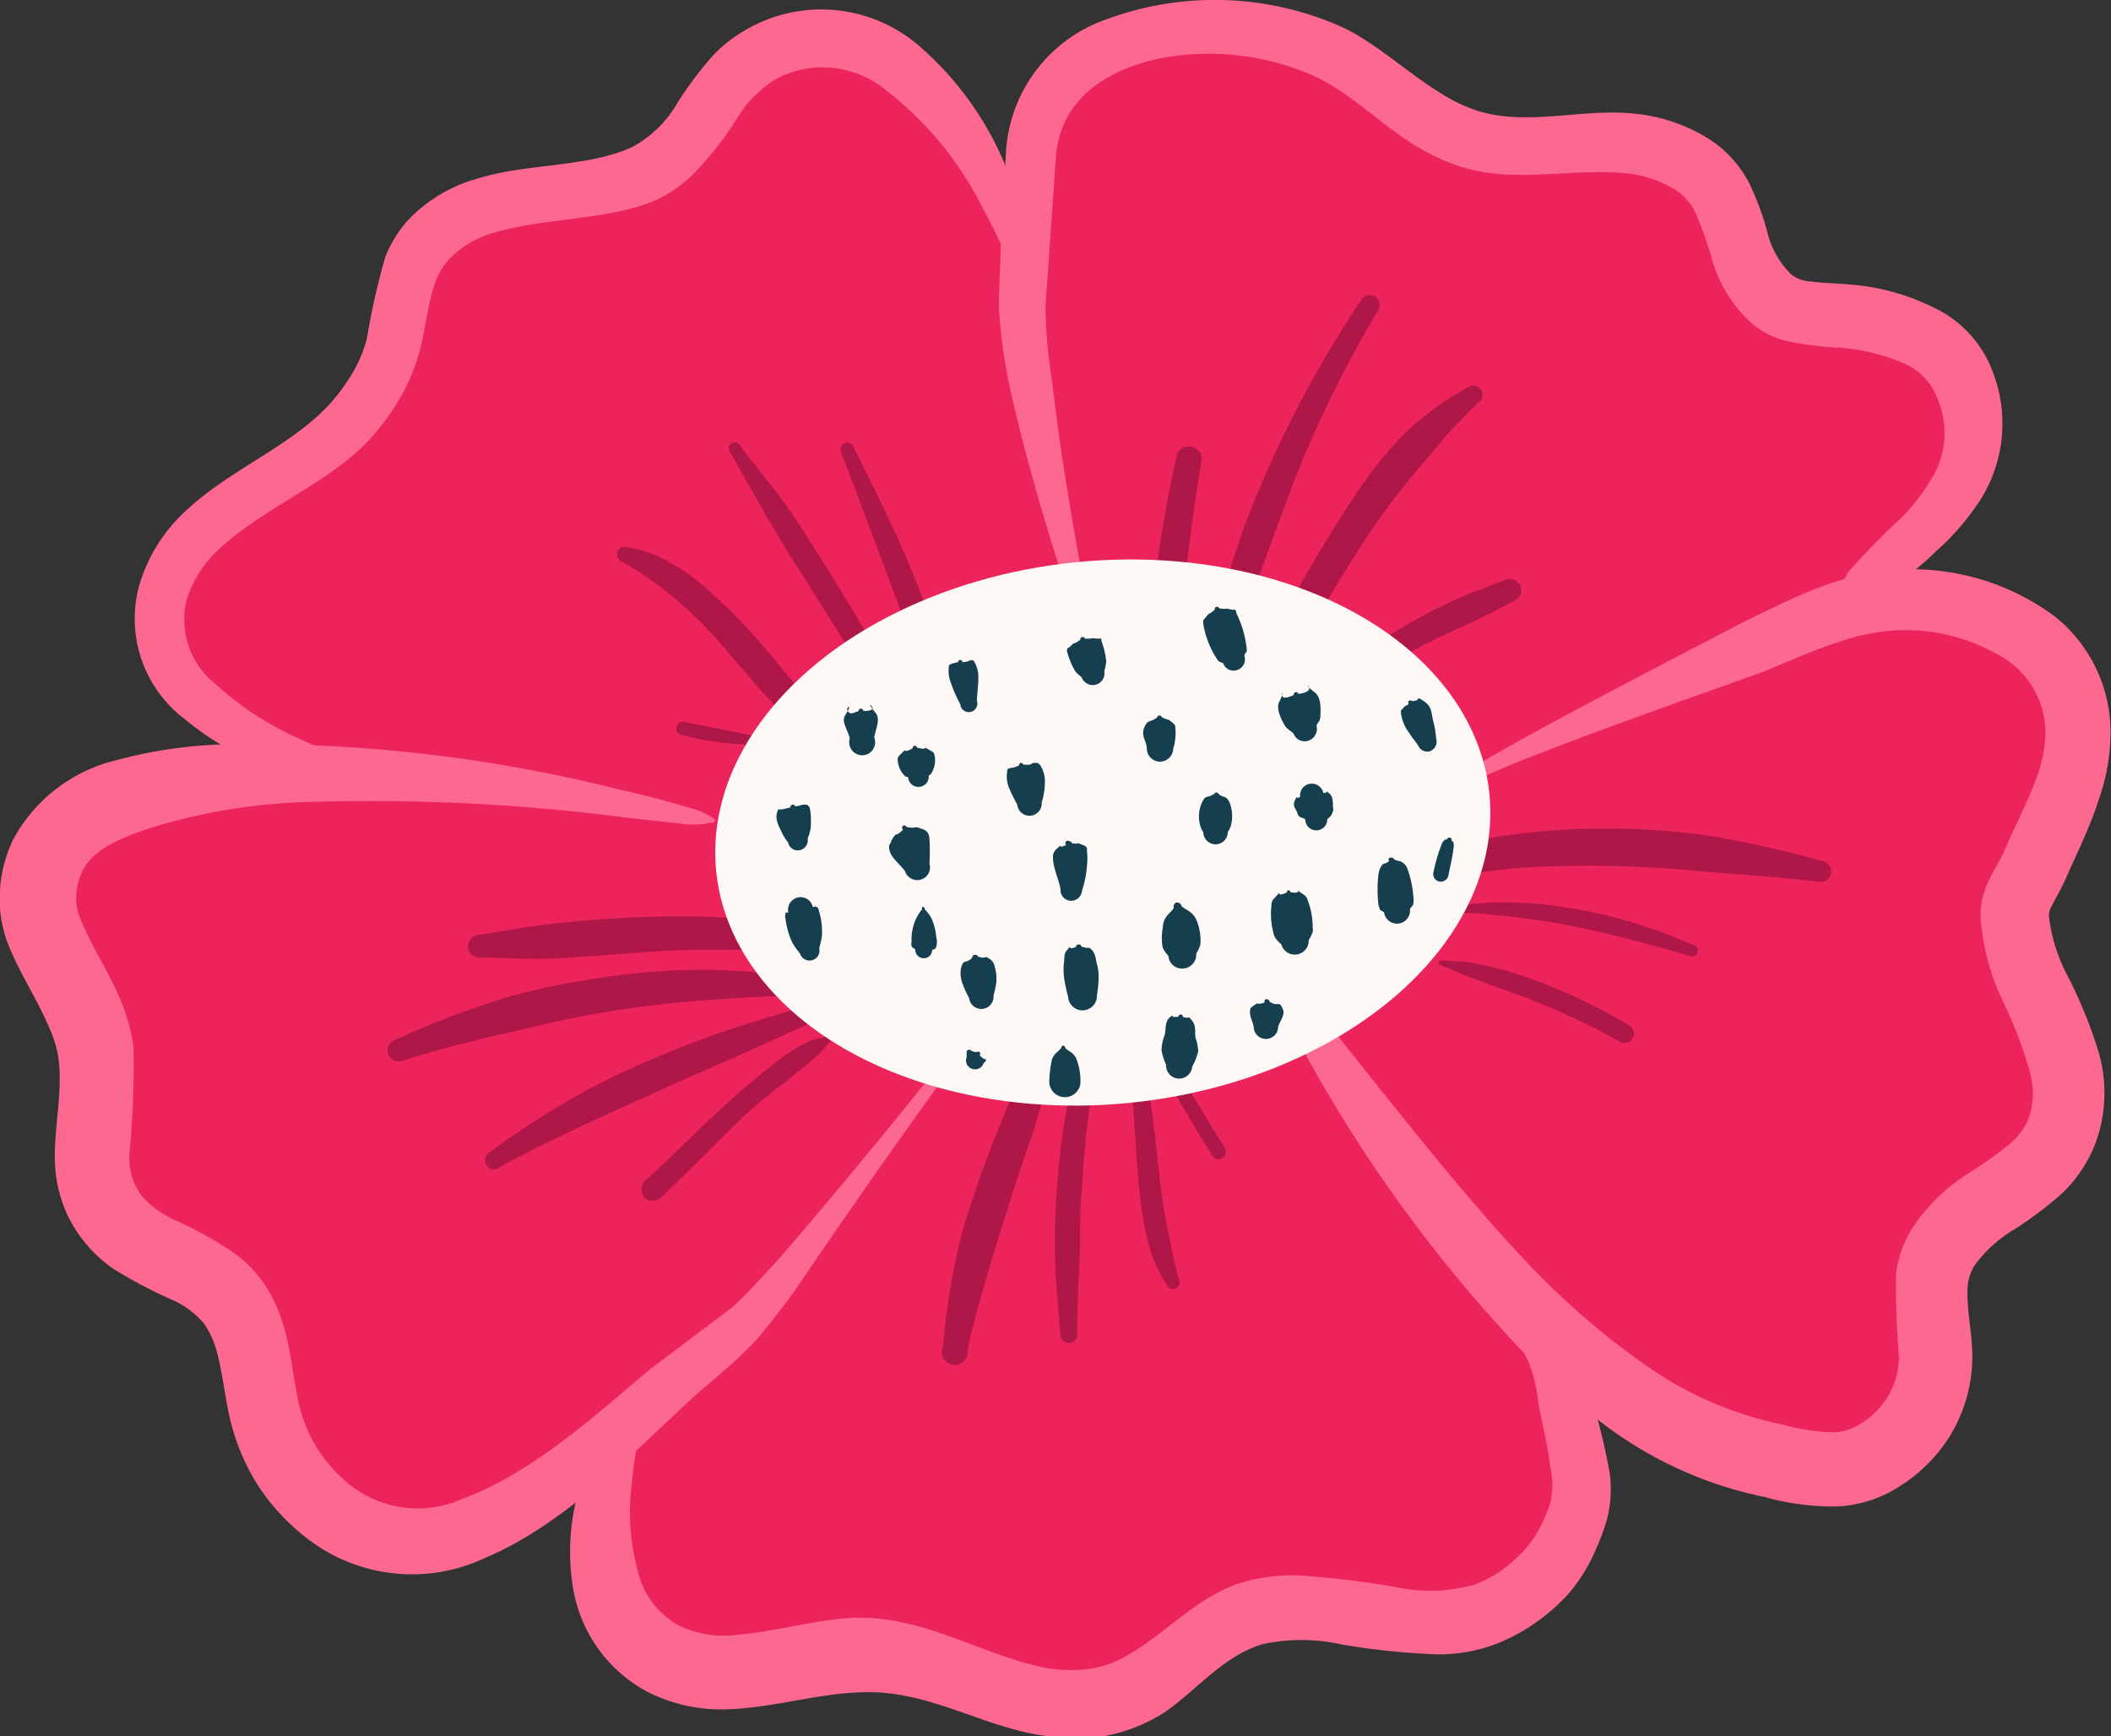 <svg xmlns="http://www.w3.org/2000/svg" viewBox="0 0 86.33 71.01"><rect x="0" y="0" width="86.33" height="71.01" fill="#333333" stroke="none"/><defs><style>.cls-1{fill:#ed245c;}.cls-1,.cls-2,.cls-3,.cls-5{fill-rule:evenodd;}.cls-2{fill:#ae1747;}.cls-3{fill:#fd6891;}.cls-4{fill:#fef9f6;}.cls-5{fill:#153f4f;}</style></defs><g id="Layer_2" data-name="Layer 2"><g id="OBJECTS"><path class="cls-1" d="M45.14,35.57S40,25.9,40.53,17.79c.32-4.63,0-14.56,6.78-16.8,5.64-1.85,8,3.64,12.42,4.58,2.54.53,4.81-1.05,7.35-.14,3.92,1.41,3,3.91,5,6.08,1.64,1.8,6.16,1.1,7.86,3.56C84,21,68,29.08,62.82,30.78,57.45,32.53,51.05,35,45.14,35.57Z"/><path class="cls-1" d="M43.81,35.27s8.82,4.55,14,11.63c2.93,4,10.07,12.2,6,17.35-3.36,4.27-9.06.79-13.38,2.14-2.46.77-3.23,3.19-5.94,3.64-4.2.71-5.15-1.84-8.27-2.7-2.6-.72-5.84,2-8.93.79-7.51-3,2.18-19.33,5.26-23.23S39.34,38.59,43.81,35.27Z"/><path class="cls-1" d="M45.38,36.84a51.9,51.9,0,0,1,16.89-9c5.34-1.53,16.47-5.64,21.17-1.09,3.9,3.78-1.57,7.75-1.22,11.66.2,2.23,2.71,3.43,2.49,5.8-.35,3.66-3.47,3.88-5.3,6.29-1.51,2,.71,5.33-1.53,7.63-5.44,5.59-17.49-5.07-21-8.52C53.14,46,47.91,41.34,45.38,36.84Z"/><path class="cls-1" d="M40.32,36a39.71,39.71,0,0,1-7.83,15c-3.3,3.75-9.6,12.26-16.2,11.2-5.47-.89-3.59-6.52-6.32-9.24-1.56-1.55-4.31-1.21-5.62-3.08-2-2.88.34-4.57.29-7.26,0-2.23-3.91-3.6-3.56-6.41.84-6.81,17.11-4.83,22.11-4C28.39,33,35.49,33.88,40.32,36Z"/><path class="cls-1" d="M44.16,35.2s-10.24,1.57-19.53-.82C19.33,33,7.67,31,6.92,24.82c-.63-5.09,6.4-5.7,8.71-9.15,1.31-2,.09-4.21,1.85-6.09,2.7-2.9,5.35-1.53,8.42-2.64,2.54-.93,3-4.82,6.29-5.64,8.07-2,10.68,12.89,11.24,17.55C44,23.69,45.11,30.18,44.16,35.2Z"/><path class="cls-2" d="M47.58,27.69c.33-.19.35,0,.56-.32a1.08,1.08,0,0,0,.07-.54,78.06,78.06,0,0,1,.94-8.08.54.54,0,0,0-1-.23,50.32,50.32,0,0,0-1.18,8.2c0,.18-.1.38,0,.55.15.34.2.16.49.41a.11.11,0,0,0,.09.1A.1.1,0,0,0,47.58,27.69Z"/><path class="cls-2" d="M49.93,27.22c.19-.19.34-.25.48-.47a5.59,5.59,0,0,0,.43-1.27c.4-1.21.82-2.4,1.26-3.59s.86-2.38,1.37-3.55a48.51,48.51,0,0,1,2.89-5.65.42.42,0,0,0-.13-.56.41.41,0,0,0-.56.13,46.38,46.38,0,0,0-4.52,8.59,32.79,32.79,0,0,0-1.25,3.9c-.14.56-.24,1.14-.34,1.71a.32.32,0,0,0,0,.13,1.9,1.9,0,0,0,.21.59.09.09,0,1,0,.18,0Z"/><path class="cls-2" d="M51.2,27.84v0c0-.05,0-.1.07-.15.23-.47.45-1,.69-1.44A53,53,0,0,1,55.59,20a15.82,15.82,0,0,1,1.94-2.36,12.7,12.7,0,0,1,2.5-1.8.38.38,0,0,1,.44.62,18.54,18.54,0,0,0-1.95,2.11c-.62.72-1.24,1.45-1.81,2.23-1.39,1.9-2.54,4-3.78,5.95-.29.46-.61.9-.92,1.33,0,0,0,.12-.1.13h0a3,3,0,0,0-.27-.15.1.1,0,0,1-.13,0,.11.11,0,0,1,0-.13Z"/><path class="cls-2" d="M54.63,28.23a4,4,0,0,0,.62-.14.92.92,0,0,0,.21-.13,33.47,33.47,0,0,1,4.5-2.4c.67-.31,1.32-.65,2-1a.47.47,0,0,0-.37-.86c-.79.31-1.57.59-2.32.94a20.5,20.5,0,0,0-2.21,1.2,8.24,8.24,0,0,0-2.2,1.57,2.82,2.82,0,0,0-.35.64.09.09,0,0,0,0,.13A.09.09,0,0,0,54.63,28.23Z"/><path class="cls-2" d="M34.16,38.73a2.59,2.59,0,0,0-.5-.44,8.7,8.7,0,0,0-3.17-.68,19.06,19.06,0,0,0-2.14-.13,47.18,47.18,0,0,0-6.17.35c-.88.11-1.73.28-2.59.4a.47.47,0,0,0-.45.49.46.46,0,0,0,.49.44c.89,0,1.77.08,2.66.05,2-.07,4.05-.32,6.06-.36h2.06c1,0,2,.27,3.07.22a3.42,3.42,0,0,0,.63-.16.11.11,0,0,0,.12-.07A.09.09,0,0,0,34.16,38.73Z"/><path class="cls-2" d="M32.54,40.26c-.12-.16-.06-.21-.23-.31a1.29,1.29,0,0,0-.59-.09,23.72,23.72,0,0,0-3-.2,28.81,28.81,0,0,0-4.55.39,27.06,27.06,0,0,0-3.31.7,36.66,36.66,0,0,0-4.73,1.79.45.45,0,0,0-.25.58.44.44,0,0,0,.58.26c1.31-.42,2.63-.75,4-1.07s2.65-.63,4-.87,2.9-.42,4.37-.53c1-.08,2-.14,2.94-.17a1.36,1.36,0,0,0,.57,0c.19-.08.13-.13.27-.27a.1.1,0,0,0,.1-.09A.08.08,0,0,0,32.54,40.26Z"/><path class="cls-2" d="M34,41.05c-.11-.13,0-.1-.13-.15s-.44.12-.66.18c-1.11.32-2.21.64-3.3,1s-2.17.78-3.23,1.23-1.87.84-2.78,1.33a36.33,36.33,0,0,0-3.9,2.5.37.37,0,1,0,.41.62c1.18-.67,2.4-1.25,3.64-1.83.81-.38,1.64-.75,2.46-1.12,1.24-.57,2.49-1.11,3.74-1.66L32.78,42,34,41.46s.08,0,.1-.05c.13-.22,0,.07,0-.18a.11.11,0,0,0,.06-.13A.11.11,0,0,0,34,41.05Z"/><path class="cls-2" d="M34,42.37a5.36,5.36,0,0,0-.9.21,7.83,7.83,0,0,0-1.72,1.15c-1.79,1.37-3.34,3.07-5,4.56a.51.51,0,0,0,0,.71A.52.52,0,0,0,27,49c1.17-1.09,2.29-2.27,3.45-3.38.92-.87,2-1.57,2.92-2.4.26-.22.43-.48.68-.72a.09.09,0,0,0,0-.13A.11.11,0,0,0,34,42.37Z"/><path class="cls-2" d="M44,40.8c-.17,0-.17,0-.33,0s-.06.07-.09.11a13.36,13.36,0,0,0-.81,1.16A31.34,31.34,0,0,0,41,45.75a48,48,0,0,0-1.62,4.53,27.44,27.44,0,0,0-.81,4.78.53.53,0,1,0,1,.15c.19-.92.44-1.82.7-2.71s.49-1.67.76-2.5c.39-1.25.79-2.51,1.24-3.75a29.36,29.36,0,0,1,1.77-4.71,1.24,1.24,0,0,0,.16-.3c0-.17-.05-.16-.09-.33a.09.09,0,0,0,0-.13A.09.09,0,0,0,44,40.8Z"/><path class="cls-2" d="M44.59,42.52a5,5,0,0,0-.42.6c0,.09-.06.19-.09.28a22.37,22.37,0,0,0-.73,3.87,29.88,29.88,0,0,0-.21,3.67c0,1.21.13,2.42.23,3.65a.33.33,0,0,0,.35.33.34.34,0,0,0,.33-.35c0-1.22.08-2.42.12-3.62,0-.8,0-1.6.08-2.4a40.46,40.46,0,0,1,.54-4.74c0-.16.06-.31.07-.47a6.48,6.48,0,0,0-.09-.77.08.08,0,0,0-.06-.11A.09.09,0,0,0,44.59,42.52Z"/><path class="cls-2" d="M46.27,43.53c0,.06-.08.07-.09.14a4.44,4.44,0,0,0,.12,1.13c.16,1.66.17,3.44.46,5.1a9,9,0,0,0,.33,1.38,6.91,6.91,0,0,0,.63,1.28.27.27,0,0,0,.36.14.29.29,0,0,0,.14-.37,12.25,12.25,0,0,1-.33-1.39c-.06-.31-.13-.61-.19-.93-.36-1.85-.42-3.85-.77-5.67a2,2,0,0,0-.2-.82c0-.05-.06,0-.12-.07a.17.17,0,0,0-.34.08Z"/><path class="cls-2" d="M47.65,43.71a2,2,0,0,0,.05.35,3.48,3.48,0,0,0,.22.43c.53.94,1.09,1.86,1.65,2.77a.3.3,0,0,0,.42.1.32.32,0,0,0,.1-.42c-.59-.9-1.1-1.85-1.7-2.74a2.19,2.19,0,0,0-.29-.39,1.49,1.49,0,0,0-.29-.2.1.1,0,0,0-.13,0A.09.09,0,0,0,47.65,43.71Z"/><path class="cls-2" d="M54.73,36.89a7.71,7.71,0,0,0,.84-.09c1.41-.31,2.73-.82,4.12-1,.93-.15,1.87-.26,2.81-.33a45.48,45.48,0,0,1,7.09.17c1.6.13,3.2.23,4.78.42a.43.43,0,0,0,.51-.34.43.43,0,0,0-.34-.5,43.37,43.37,0,0,0-4.78-1.06,30.06,30.06,0,0,0-7.4-.09,22.32,22.32,0,0,0-2.92.52,12.65,12.65,0,0,0-4.17,1.59,3.84,3.84,0,0,0-.62.59.09.09,0,0,0,0,.12A.1.1,0,0,0,54.73,36.89Z"/><path class="cls-2" d="M59.06,37.33c.69,0,1.37,0,2.06.09,1,.09,2,.23,3,.42s2,.44,3,.7c.66.18,1.33.35,2,.56a.23.23,0,0,0,.16-.44c-.64-.27-1.28-.54-2-.77a19.81,19.81,0,0,0-3.06-.75,16.59,16.59,0,0,0-3.15-.23,14.54,14.54,0,0,0-2.08.23.1.1,0,0,0-.09.1A.11.11,0,0,0,59.06,37.33Z"/><path class="cls-2" d="M58.9,39.46c.47.19.9.4,1.36.56,1.06.4,2.11.74,3.13,1.18a30.15,30.15,0,0,1,2.86,1.4.38.38,0,0,0,.52-.13.39.39,0,0,0-.14-.53,23.62,23.62,0,0,0-3.69-1.79,15.88,15.88,0,0,0-2.76-.78c-.41-.06-.81-.07-1.23-.09a.1.1,0,0,0-.12.07A.09.09,0,0,0,58.9,39.46Z"/><path class="cls-2" d="M38.8,29.05c.09-.18.17-.21.2-.41a.83.83,0,0,0,0-.35,18.88,18.88,0,0,0-.82-2.65c-.36-1-.76-2-1.19-3-.65-1.49-1.38-2.93-2.09-4.37a.28.28,0,0,0-.37-.14.29.29,0,0,0-.14.37c.63,1.59,1.22,3.21,1.83,4.82s1.15,3.22,1.75,4.82a2.27,2.27,0,0,0,.31.73c.14.16.22.14.39.25a.09.09,0,0,0,.12.06A.09.09,0,0,0,38.8,29.05Z"/><path class="cls-2" d="M36.65,28.94c.07-.15.13-.12.13-.29s-.06-.19-.1-.29a35.45,35.45,0,0,0-2.17-4c-.65-1.07-1.33-2.14-2-3.17s-1.53-2-2.27-3a.24.24,0,0,0-.33-.07.24.24,0,0,0-.07.33c.73,1.29,1.46,2.62,2.26,3.93,1.19,1.91,2.43,3.81,3.55,5.73.17.28.26.65.52.85s.19.05.36.1a.1.1,0,0,0,.12,0A.1.1,0,0,0,36.65,28.94Z"/><path class="cls-2" d="M35.06,30.77c-.17-.18-.3-.36-.46-.54-.63-.65-1.25-1.32-1.86-2s-1.12-1.36-1.7-2a18.44,18.44,0,0,0-1.91-1.94,8.66,8.66,0,0,0-2.3-1.58,5.07,5.07,0,0,0-1.17-.33.32.32,0,0,0-.41.2.33.33,0,0,0,.2.41,10.93,10.93,0,0,1,1,.61,16.37,16.37,0,0,1,3.4,3.17c.44.51.87,1,1.32,1.53a18.36,18.36,0,0,0,1.48,1.45,7.47,7.47,0,0,0,1.69,1.25,3.13,3.13,0,0,0,.52.16.19.19,0,1,0,.21-.32Z"/><path class="cls-2" d="M32,30.32l-4-.79a.27.27,0,0,0-.33.19.27.27,0,0,0,.19.34,13.51,13.51,0,0,0,1.64.31c.82.09,1.64.1,2.47.14a.12.12,0,0,0,.11-.09A.1.1,0,0,0,32,30.32Z"/><path class="cls-3" d="M41.79,10.79c.19-.16.16,0,.26-.24a.25.25,0,0,0,0-.12,10.26,10.26,0,0,0-.55-2.61,13.13,13.13,0,0,0-3.84-5.88,6.12,6.12,0,0,0-7.14-.73,5.61,5.61,0,0,0-1.37,1.07,15,15,0,0,0-1.43,1.9A4.74,4.74,0,0,1,25.88,6c-1.81.85-4.25.67-6.27,1.28A6.22,6.22,0,0,0,16.69,9a5,5,0,0,0-.94,1.53A30.38,30.38,0,0,0,15,13.86a5.4,5.4,0,0,1-.55,1.34,8.47,8.47,0,0,1-.89,1.24C12,18.2,9.46,19.17,7.7,20.8a6.7,6.7,0,0,0-2,3.12,5.14,5.14,0,0,0,1.83,5.47,11.52,11.52,0,0,0,3.49,2,14.45,14.45,0,0,0,3.84.85,9.81,9.81,0,0,0,1.08,0c.51,0,1-.08,1.55-.15a.32.32,0,1,0,0-.64c-.44,0-.84,0-1.25,0a7.29,7.29,0,0,1-1.2-.19,17,17,0,0,1-2.69-1A12.65,12.65,0,0,1,8.84,28a3.37,3.37,0,0,1-1.2-3.49,4.74,4.74,0,0,1,1.45-2.17c1.84-1.66,4.5-2.66,6.11-4.46a10.49,10.49,0,0,0,1.14-1.57,7.76,7.76,0,0,0,.79-1.85c.26-.9.33-1.83.6-2.69a2.87,2.87,0,0,1,.64-1.17A4,4,0,0,1,20.26,9.5C22.39,8.89,25,9,26.88,8.16a5.57,5.57,0,0,0,1.43-1,13.38,13.38,0,0,0,1.85-2.35,4.73,4.73,0,0,1,1.51-1.54,4.05,4.05,0,0,1,4.6.45,13.9,13.9,0,0,1,3.85,4.66c.43.78.78,1.52,1.09,2.2a.16.16,0,0,0,0,.1c.19.16.11,0,.34.09a.09.09,0,0,0,.11.08A.1.1,0,0,0,41.79,10.79Z"/><path class="cls-3" d="M40.14,41.84c-.09.16-.21.35-.37.58-.7,1-2.11,2.94-3.45,4.84-1.67,2.37-3.23,4.66-3.38,4.88-.34.51-.69,1-1.07,1.49-.25.33-.51.65-.79,1a12,12,0,0,1-.94.95c-.72.67-1.49,1.26-2.19,1.94-2,1.85-4.94,4.86-8.06,6.17a7,7,0,0,1-7.49-.9,8.65,8.65,0,0,1-1.9-2.12A8.87,8.87,0,0,1,9.4,58c-.2-.86-.29-1.79-.52-2.67a3.74,3.74,0,0,0-.53-1.19,3.57,3.57,0,0,0-1.36-1,20.28,20.28,0,0,1-2.31-1.22A5.6,5.6,0,0,1,3.46,50.8,5.37,5.37,0,0,1,2.3,48.14c-.23-1.59.32-3.29.08-4.94A4.78,4.78,0,0,0,2,42c-.5-1.18-1.25-2.28-1.7-3.47A5.12,5.12,0,0,1,0,36.38a5.61,5.61,0,0,1,.54-2.05,6.52,6.52,0,0,1,4.26-3.25,18.75,18.75,0,0,1,4.53-.64,61.37,61.37,0,0,1,16,1.85c.89.2,1.79.42,2.7.7a6.12,6.12,0,0,1,.69.22,4.91,4.91,0,0,1,.44.25.1.1,0,0,1,.07.11.1.1,0,0,1-.11.08c-.16,0-.28.05-.43.06a4.3,4.3,0,0,1-.62,0l-2.36-.26a81.44,81.44,0,0,0-13.41-.64A23.89,23.89,0,0,0,6,33.91c-1.31.45-2.27.93-2.64,1.74a2.51,2.51,0,0,0-.24.93,2.21,2.21,0,0,0,.12.88c.44,1.15,1.17,2.21,1.65,3.35a7.75,7.75,0,0,1,.57,2,38.16,38.16,0,0,1-.17,4.42,2.59,2.59,0,0,0,.53,1.71,4,4,0,0,0,1.43,1,15.53,15.53,0,0,1,2.33,1.31,5.13,5.13,0,0,1,1.18,1.19,6.14,6.14,0,0,1,.79,1.63c.34,1.06.43,2.22.66,3.29a6,6,0,0,0,.71,1.79,6.23,6.23,0,0,0,1.26,1.47,4.46,4.46,0,0,0,4.77.66c2.91-1.06,5.73-3.7,7.66-5.3l3.32-2.5a13.77,13.77,0,0,0,1-1q.49-.52,1-1.08c.17-.21,2-2.32,3.83-4.56,1.09-1.32,2.19-2.69,3-3.7l0,0c.4-.54.69-.92.89-1.17l.29-.35c.45-.69.92-.47.25.2Z"/><path class="cls-3" d="M25.52,58.35c-.69-.08,0-.36-.63-.06-.15.06-.17.26-.26.4a9,9,0,0,0-.78,1.69,9.12,9.12,0,0,0-.43,4.47,5.9,5.9,0,0,0,3,4.31,6.62,6.62,0,0,0,3.06.75c1.91,0,3.93-.66,5.76-.7C38,69.1,40.21,70.67,42.8,71a8.31,8.31,0,0,0,2.38,0,6.86,6.86,0,0,0,2.49-1C49,69.06,50,67.76,51.6,67.25a7.55,7.55,0,0,1,3.25,0,28.82,28.82,0,0,0,4,.41,6.62,6.62,0,0,0,2.34-.43,7.39,7.39,0,0,0,1.57-.84,8,8,0,0,0,1.32-1.14,6.69,6.69,0,0,0,1-1.49,10.12,10.12,0,0,0,.63-1.59,5,5,0,0,0,.12-1.92,25.62,25.62,0,0,0-.86-3.43A7,7,0,0,0,64,54.74a20.48,20.48,0,0,0-2.21-2.26L57.3,47.69a.08.08,0,0,0-.12,0,.09.09,0,0,0,0,.13L61,53.07a20.28,20.28,0,0,1,1.47,2.55,5.08,5.08,0,0,1,.42,1.65c.14.78.4,1.81.52,2.78a3.29,3.29,0,0,1,0,1.37,6.39,6.39,0,0,1-.48,1.14,4.24,4.24,0,0,1-.67.92,6.29,6.29,0,0,1-.92.79,5,5,0,0,1-1.05.54,6.66,6.66,0,0,1-3.19.1,38.46,38.46,0,0,0-4-.48,7.51,7.51,0,0,0-2.35.3c-1.77.57-3,2-4.53,2.9a4.12,4.12,0,0,1-1.53.6,5.74,5.74,0,0,1-2.42-.13c-2.38-.6-4.53-1.93-7.07-1.94-1.59,0-3.31.55-5,.69a4.23,4.23,0,0,1-2.38-.34,3.4,3.4,0,0,1-1.74-2.27,9.25,9.25,0,0,1-.26-3.41c.06-.55.11-1.07.21-1.58,0-.14.13-.27.08-.41-.22-.66,0,0-.47-.41a.09.09,0,0,0-.05-.12A.09.09,0,0,0,25.52,58.35Z"/><path class="cls-3" d="M52.88,41.18c-.11.31-.22.21-.2.54s.38.81.6,1.2a58.53,58.53,0,0,0,8.89,12.25,26.15,26.15,0,0,0,3.46,3.11,16.29,16.29,0,0,0,6.52,2.94,10.49,10.49,0,0,0,3,.39,5.13,5.13,0,0,0,2.35-.71,6.5,6.5,0,0,0,2.29-2.25,6.26,6.26,0,0,0,.87-3.12c0-1-.22-1.87-.2-2.75a2,2,0,0,1,.27-1,5.46,5.46,0,0,1,1.71-1.54,16.61,16.61,0,0,0,1.75-1.31,5.54,5.54,0,0,0,1.57-2.36,6,6,0,0,0,.08-3.49,18.85,18.85,0,0,0-1.28-3.16,6.9,6.9,0,0,1-.77-2.47.8.8,0,0,1,.13-.42c.18-.37.4-.72.56-1.1.44-1,1-2.12,1.35-3.23a8.37,8.37,0,0,0,.48-2.65,6.06,6.06,0,0,0-2.28-4.84,9.79,9.79,0,0,0-7.14-1.84,11.2,11.2,0,0,0-2.45.64c-1.09.41-2.15.95-3.16,1.44-1.37.72-4.56,2.36-7.42,3.9-2.06,1.11-3.94,2.17-4.85,2.82a.17.17,0,0,0,.18.29A41.36,41.36,0,0,1,63,30.8c3.31-1.29,7.5-2.74,9.17-3.35,1-.41,2-.87,3.07-1.21a8.67,8.67,0,0,1,1.93-.43,7.59,7.59,0,0,1,4.48.93,3.64,3.64,0,0,1,2,3.3,5.55,5.55,0,0,1-.37,1.78c-.36,1-.9,2-1.32,3-.24.53-.59,1-.78,1.56A3.13,3.13,0,0,0,81,37.58a9.55,9.55,0,0,0,1,3.55A17.71,17.71,0,0,1,83,43.8,3.22,3.22,0,0,1,83,45.64a2.62,2.62,0,0,1-.76,1.1,16.46,16.46,0,0,1-1.84,1.31,7.62,7.62,0,0,0-2.17,2.14,4.64,4.64,0,0,0-.69,1.88,33.44,33.44,0,0,0,.12,3.41,3.23,3.23,0,0,1-.44,1.61A3.35,3.35,0,0,1,76,58.28a2.11,2.11,0,0,1-1.26.29,8.43,8.43,0,0,1-1.84-.31,14.75,14.75,0,0,1-5.53-2.38,30.1,30.1,0,0,1-3.27-2.62c-2.58-2.36-5.52-6-9.58-11.14-.27-.34-.45-.81-.86-1s-.24,0-.57,0a.11.11,0,0,0-.13,0A.11.11,0,0,0,52.88,41.18Z"/><path class="cls-3" d="M75,24.88a7.83,7.83,0,0,0,1.45-.35,11.36,11.36,0,0,0,2.74-2,10.1,10.1,0,0,0,1.61-1.81,5.84,5.84,0,0,0,.75-5.36,4.76,4.76,0,0,0-2-2.53,9.24,9.24,0,0,0-4-1.2c-.49-.05-1-.05-1.53-.12a1.41,1.41,0,0,1-.76-.28,3.61,3.61,0,0,1-1-1.8,11.76,11.76,0,0,0-.72-1.93A4.71,4.71,0,0,0,69.8,5.63a7,7,0,0,0-3.17-1c-2-.17-4.16.52-6.18-.09a6.63,6.63,0,0,1-1.52-.72C57.59,3,56.42,1.88,55,1.16A12.76,12.76,0,0,0,45.25.79a6.12,6.12,0,0,0-4.11,5.43C41.07,7.45,41,8.73,40.92,10c0,.86-.07,1.71-.07,2.54a21.42,21.42,0,0,0,.57,3.84c.7,3.09,1.9,6.89,2.42,8.37a.33.33,0,0,0,.63-.18c-.25-1.13-.69-3.59-1.06-6.06-.16-1.05-.28-2.09-.4-3a21.94,21.94,0,0,1-.26-2.9l.43-6.2c.19-2.33,2-3.51,4.15-4a10.61,10.61,0,0,1,6.61.79c1.37.71,2.46,1.8,3.73,2.62a8.66,8.66,0,0,0,2.08,1c2.17.69,4.46.06,6.67.26a4.67,4.67,0,0,1,2.07.67,2.25,2.25,0,0,1,.85.95,16.43,16.43,0,0,1,.7,2,5.55,5.55,0,0,0,1.54,2.47,3.47,3.47,0,0,0,1.26.72,12.46,12.46,0,0,0,2.43.33,8.3,8.3,0,0,1,2.54.62,2.49,2.49,0,0,1,1.4,1.41A3.56,3.56,0,0,1,79,19.57a9.21,9.21,0,0,1-1.16,1.53,29.75,29.75,0,0,0-2.23,2.27,6.57,6.57,0,0,0-.65,1.37.09.09,0,0,0,0,.13A.09.09,0,0,0,75,24.88Z"/><ellipse class="cls-4" cx="45.1" cy="34.05" rx="15.89" ry="11.11" transform="translate(-3.18 4.68) rotate(-5.74)"/><path class="cls-5" d="M35.69,29c0-.15-.3-.36.12.16.21.25,0,.65-.06,1a.53.53,0,1,1-1,.05c-.05-.32-.36-.68-.19-.95.36-.57,0-.32.11-.18s.14.11.44,0a.11.11,0,0,1,.09-.1.1.1,0,0,1,.1.09C35.57,29.1,35.67,29,35.69,29Z"/><path class="cls-5" d="M39.7,27l0,0c.1,0,.11,0,.17.11a1.25,1.25,0,0,1,.14.61c0,.32-.05.62-.06.94a.35.35,0,1,1-.68.14,5.86,5.86,0,0,1-.39-.89,1.29,1.29,0,0,1-.08-.61c0-.1,0-.1.13-.16l0,0,.25-.06a.09.09,0,1,1,.18,0A.83.83,0,0,0,39.7,27Z"/><path class="cls-5" d="M37.32,30.61c-.51.27-.13-.13-.53.28a.22.22,0,0,0-.08.15,1,1,0,0,0,.29.69c.06.07.06,0,.14.07a.42.42,0,0,0,.46.38.42.42,0,0,0,.38-.46c.06-.06.06,0,.11-.1a1,1,0,0,0,.12-.77.2.2,0,0,0-.12-.13c-.49-.29,0,0-.58-.14a.11.11,0,0,0-.11-.08A.1.1,0,0,0,37.32,30.61Z"/><path class="cls-5" d="M32.82,32.91h.07c.14,0,.11,0,.19.07s.1.61.07.91a2,2,0,0,1-.12.4.42.42,0,0,1-.32.48.4.4,0,0,1-.48-.32A1.54,1.54,0,0,1,32,34.1c-.13-.27-.32-.59-.22-.87s0-.07.16-.13l.05,0,.34-.08a.09.09,0,0,1,.08-.11.09.09,0,0,1,.11.07A1.62,1.62,0,0,0,32.82,32.91Z"/><path class="cls-5" d="M36.93,33.93c-.36.37-.22,0-.49.48,0,.08-.09.12-.08.22,0,.42.42.67.65,1a.53.53,0,0,0,.66.34.52.52,0,0,0,.34-.65,8.11,8.11,0,0,0,0-1,.48.48,0,0,0-.06-.24.32.32,0,0,0-.2-.16c-.48-.19-.16,0-.68-.1a.1.1,0,0,0-.12-.06A.1.1,0,0,0,36.93,33.93Z"/><path class="cls-5" d="M42.25,31.2h.08c.13,0,.1,0,.2.08a1.2,1.2,0,0,1,.2.73,2.8,2.8,0,0,1-.13.81.48.48,0,1,1-1,.08,6.36,6.36,0,0,1-.32-.64,1.25,1.25,0,0,1-.09-.71c0-.12,0-.08.15-.15l.07,0h0a1.58,1.58,0,0,0,.26-.09s0-.09.07-.11.09.07.12.07a1.31,1.31,0,0,0,.27,0Z"/><path class="cls-5" d="M44.18,26.17c-.53.35,0-.11-.45.3-.07.06-.07,0-.09.09s0,.06,0,.09a3.13,3.13,0,0,0,.32.78c.08.13.18.17.28.28a.48.48,0,0,0,.92-.26,2.12,2.12,0,0,0,.08-.41,3.54,3.54,0,0,0-.2-.84s0-.06,0-.08,0,0-.13,0c-.64-.05.1,0-.54,0a.09.09,0,0,0-.12-.06A.09.09,0,0,0,44.18,26.17Z"/><path class="cls-5" d="M49.68,24.93c-.33.3-.11,0-.41.36,0,.05-.05,0-.06.09a.83.83,0,0,0,0,.15A3.76,3.76,0,0,0,49.8,27c.07.09.11.07.22.12a.45.45,0,0,0,.58.28.46.46,0,0,0,.29-.58c0-.11.09-.11.1-.22a4.18,4.18,0,0,0-.43-1.52c0-.05,0-.11-.06-.14s0,0-.1,0c-.44-.1-.1,0-.54-.06a.1.1,0,0,0-.12-.06A.09.09,0,0,0,49.68,24.93Z"/><path class="cls-5" d="M47.32,29.34c-.29.23-.37.06-.52.4s.08.56.1.85a.54.54,0,0,0,.52.56.55.55,0,0,0,.56-.53,2.28,2.28,0,0,0,.08-.93.23.23,0,0,0-.08-.11c-.27-.23-.16-.09-.47-.25a.1.1,0,0,0-.19,0Z"/><path class="cls-5" d="M53.53,28.12c0-.11-.21-.15.24.2.25.19.24.6.23.92s-.11.26-.16.44a.51.51,0,0,1-.33.61A.48.48,0,0,1,52.9,30c-.15-.14-.27-.18-.37-.35s-.36-.65-.22-.94a2.49,2.49,0,0,0,.13-.29c.11-.32-.28.37.47,0a.09.09,0,0,1,.07-.11.1.1,0,0,1,.12.07C53.53,28.32,53.56,28.2,53.53,28.12Z"/><path class="cls-5" d="M57.46,28.87c.1-.13-.17.15.15-.08a.1.1,0,0,1,0-.12.1.1,0,0,1,.13,0c.43,0,.1-.25.48,0s.31.55.4.85a3.71,3.71,0,0,1,.11.68.42.42,0,0,1-.27.53A.41.41,0,0,1,58,30.5c-.11-.18-.25-.32-.35-.5a1.66,1.66,0,0,1-.36-.87c0-.1,0-.08.09-.16Z"/><path class="cls-5" d="M53.17,32.59c-.24.13-.07-.14-.2.11s0,.35.08.52a.29.29,0,0,0,.05.13c.1.13.16.06.28.16a.45.45,0,1,0,.9,0c.14-.14.17-.14.23-.33a.34.34,0,0,0,0-.2c0-.19,0-.43-.17-.55s0,0-.22,0a.49.49,0,0,0-.58-.37A.48.48,0,0,0,53.17,32.59Z"/><path class="cls-5" d="M49.61,32.49c-.26.17-.28,0-.44.3a1.37,1.37,0,0,0-.08,1,.77.77,0,0,0,.12.24.48.48,0,0,0,1,0,1.08,1.08,0,0,0,.12-.24,1.49,1.49,0,0,0-.06-1c-.15-.27-.18-.13-.43-.31a.1.1,0,0,0-.19,0Z"/><path class="cls-5" d="M43.6,34.56c-.49.21,0-.19-.39.16a.43.43,0,0,0-.15.28,1.75,1.75,0,0,0,.08.55c.07.28.18.52.23.82a.44.44,0,0,0,.41.47.45.45,0,0,0,.47-.42,4.11,4.11,0,0,0,.2-1,2.66,2.66,0,0,0,0-.63.35.35,0,0,0,0-.11.29.29,0,0,0-.19-.13c-.49-.19.11,0-.42-.06a.1.1,0,0,0-.1-.08A.09.09,0,0,0,43.6,34.56Z"/><path class="cls-5" d="M37.71,37.19a1.77,1.77,0,0,0-.26.41,2,2,0,0,0-.17.91.41.41,0,0,0,0,.19c.06.09.08.06.15.13a.35.35,0,0,0,.34.36.34.34,0,0,0,.35-.33c.09-.07.12,0,.17-.15a.66.66,0,0,0,0-.37,2.31,2.31,0,0,0-.21-.81,1.7,1.7,0,0,0-.26-.34.09.09,0,0,0-.1-.1A.1.1,0,0,0,37.71,37.19Z"/><path class="cls-5" d="M32.13,37.32s0,0,.11,0a.49.49,0,0,1,1-.23c.25,0,0-.11.11,0l.06,0a.21.21,0,0,1,.07.13,2.84,2.84,0,0,1,.13,1.08,4.15,4.15,0,0,1-.11.48.4.4,0,0,1-.29.49.41.41,0,0,1-.5-.29,2.61,2.61,0,0,1-.31-.43,3.28,3.28,0,0,1-.28-1,.15.15,0,0,1,0-.13Z"/><path class="cls-5" d="M39.76,39.17c-.29.29-.33,0-.46.42a1.25,1.25,0,0,0,.1.73,3.6,3.6,0,0,0,.23.49.48.48,0,0,0,1-.1,4.15,4.15,0,0,0,.11-.48,1.8,1.8,0,0,0-.07-.73.45.45,0,0,0-.14-.24c-.34-.25-.12,0-.54-.14a.1.1,0,0,0-.11-.07A.11.11,0,0,0,39.76,39.17Z"/><path class="cls-5" d="M44,38.73c-.44.18-.08-.21-.38.15-.12.14-.08.32-.11.49a2.73,2.73,0,0,0,0,.57,6,6,0,0,0,.17.82.59.59,0,1,0,1.18-.06,4.63,4.63,0,0,0,.07-.74,2,2,0,0,0-.06-.49c-.06-.22-.06-.47-.23-.63s0,0-.42-.13a.08.08,0,0,0-.1-.08A.1.1,0,0,0,44,38.73Z"/><path class="cls-5" d="M48,37.14c-.17.24-.27.24-.39.51a1.07,1.07,0,0,0-.06.31,2.15,2.15,0,0,0,0,.8,1.41,1.41,0,0,0,.23.33.56.56,0,0,0,.61.52.57.57,0,0,0,.53-.61,1.56,1.56,0,0,0,.17-.37,2.18,2.18,0,0,0-.1-.84,1.23,1.23,0,0,0-.14-.31c-.19-.24-.27-.22-.52-.41a.21.21,0,0,0-.23-.16A.2.2,0,0,0,48,37.14Z"/><path class="cls-5" d="M52.63,36.5c-.58.26-.08-.23-.51.23A.34.34,0,0,0,52,37a3,3,0,0,0,.08,1.16.49.49,0,0,0,.07.19,1.27,1.27,0,0,0,.25.27.57.57,0,0,0,1.12-.17,1.91,1.91,0,0,0,.16-.32.4.4,0,0,0,0-.19,3,3,0,0,0-.2-1.12.39.39,0,0,0-.16-.23c-.53-.35.07,0-.54-.1a.1.1,0,0,0-.11-.08A.08.08,0,0,0,52.63,36.5Z"/><path class="cls-5" d="M56.81,35.21c-.23.2-.21,0-.37.3a1.17,1.17,0,0,0-.08.37,5.06,5.06,0,0,0,0,1,.63.63,0,0,0,.06.27c0,.09.09.09.18.16a.53.53,0,1,0,1.06-.14c.06-.09.11-.11.14-.21a1,1,0,0,0,0-.29,4.22,4.22,0,0,0-.25-1.16.54.54,0,0,0-.1-.16c-.24-.2-.15-.08-.44-.2a.09.09,0,0,0-.11-.07A.08.08,0,0,0,56.81,35.21Z"/><path class="cls-5" d="M59.18,34.33c-.08,0-.08,0-.13.05a.45.45,0,0,0-.11.19,7.05,7.05,0,0,0-.32,1.11.31.31,0,0,0,.23.37.32.32,0,0,0,.38-.23c.07-.38.17-.75.21-1.12a.5.5,0,0,0,0-.21c0-.07,0-.05-.08-.11a.09.09,0,0,0-.06-.12A.09.09,0,0,0,59.18,34.33Z"/><path class="cls-5" d="M51.72,41c-.46.15-.14-.1-.52.18a.15.15,0,0,0-.07.09c-.06.25.09.47.14.72a.5.5,0,0,0,1,0c.07-.24.29-.47.2-.7-.17-.42-.17-.08-.55-.32a.1.1,0,0,0-.09-.1A.09.09,0,0,0,51.72,41Z"/><path class="cls-5" d="M47.94,41.52c.17-.15-.24.13.25.06a.1.1,0,0,1,.1-.09.08.08,0,0,1,.08.1c.24.07.27,0,.25,0s-.1-.11.11.13.12.47.16.72A1.88,1.88,0,0,1,49,43a2.28,2.28,0,0,1-.24.61.54.54,0,0,1-.57.5.53.53,0,0,1-.5-.56,2.38,2.38,0,0,1-.19-.61,1.85,1.85,0,0,1,.13-.61c.06-.26,0-.56.23-.74A.69.69,0,0,0,47.94,41.52Z"/><path class="cls-5" d="M43.4,42.86c-.18.21-.28.21-.38.47a4.73,4.73,0,0,0-.11.93.64.64,0,0,0,1.27.08A2.43,2.43,0,0,0,44,43.26c-.14-.24-.24-.22-.44-.4a.08.08,0,0,0-.1-.09A.09.09,0,0,0,43.4,42.86Z"/><path class="cls-5" d="M39.67,42.94a.54.54,0,0,0,.26.09.11.11,0,0,1,.13,0,.09.09,0,0,1,0,.13c.36.35.26,0,.26.17v.05s0,0-.1.11a.36.36,0,0,1-.47.22.36.36,0,0,1-.22-.47c0-.14,0-.18,0-.22S39.62,42.89,39.67,42.94Z"/></g></g></svg>